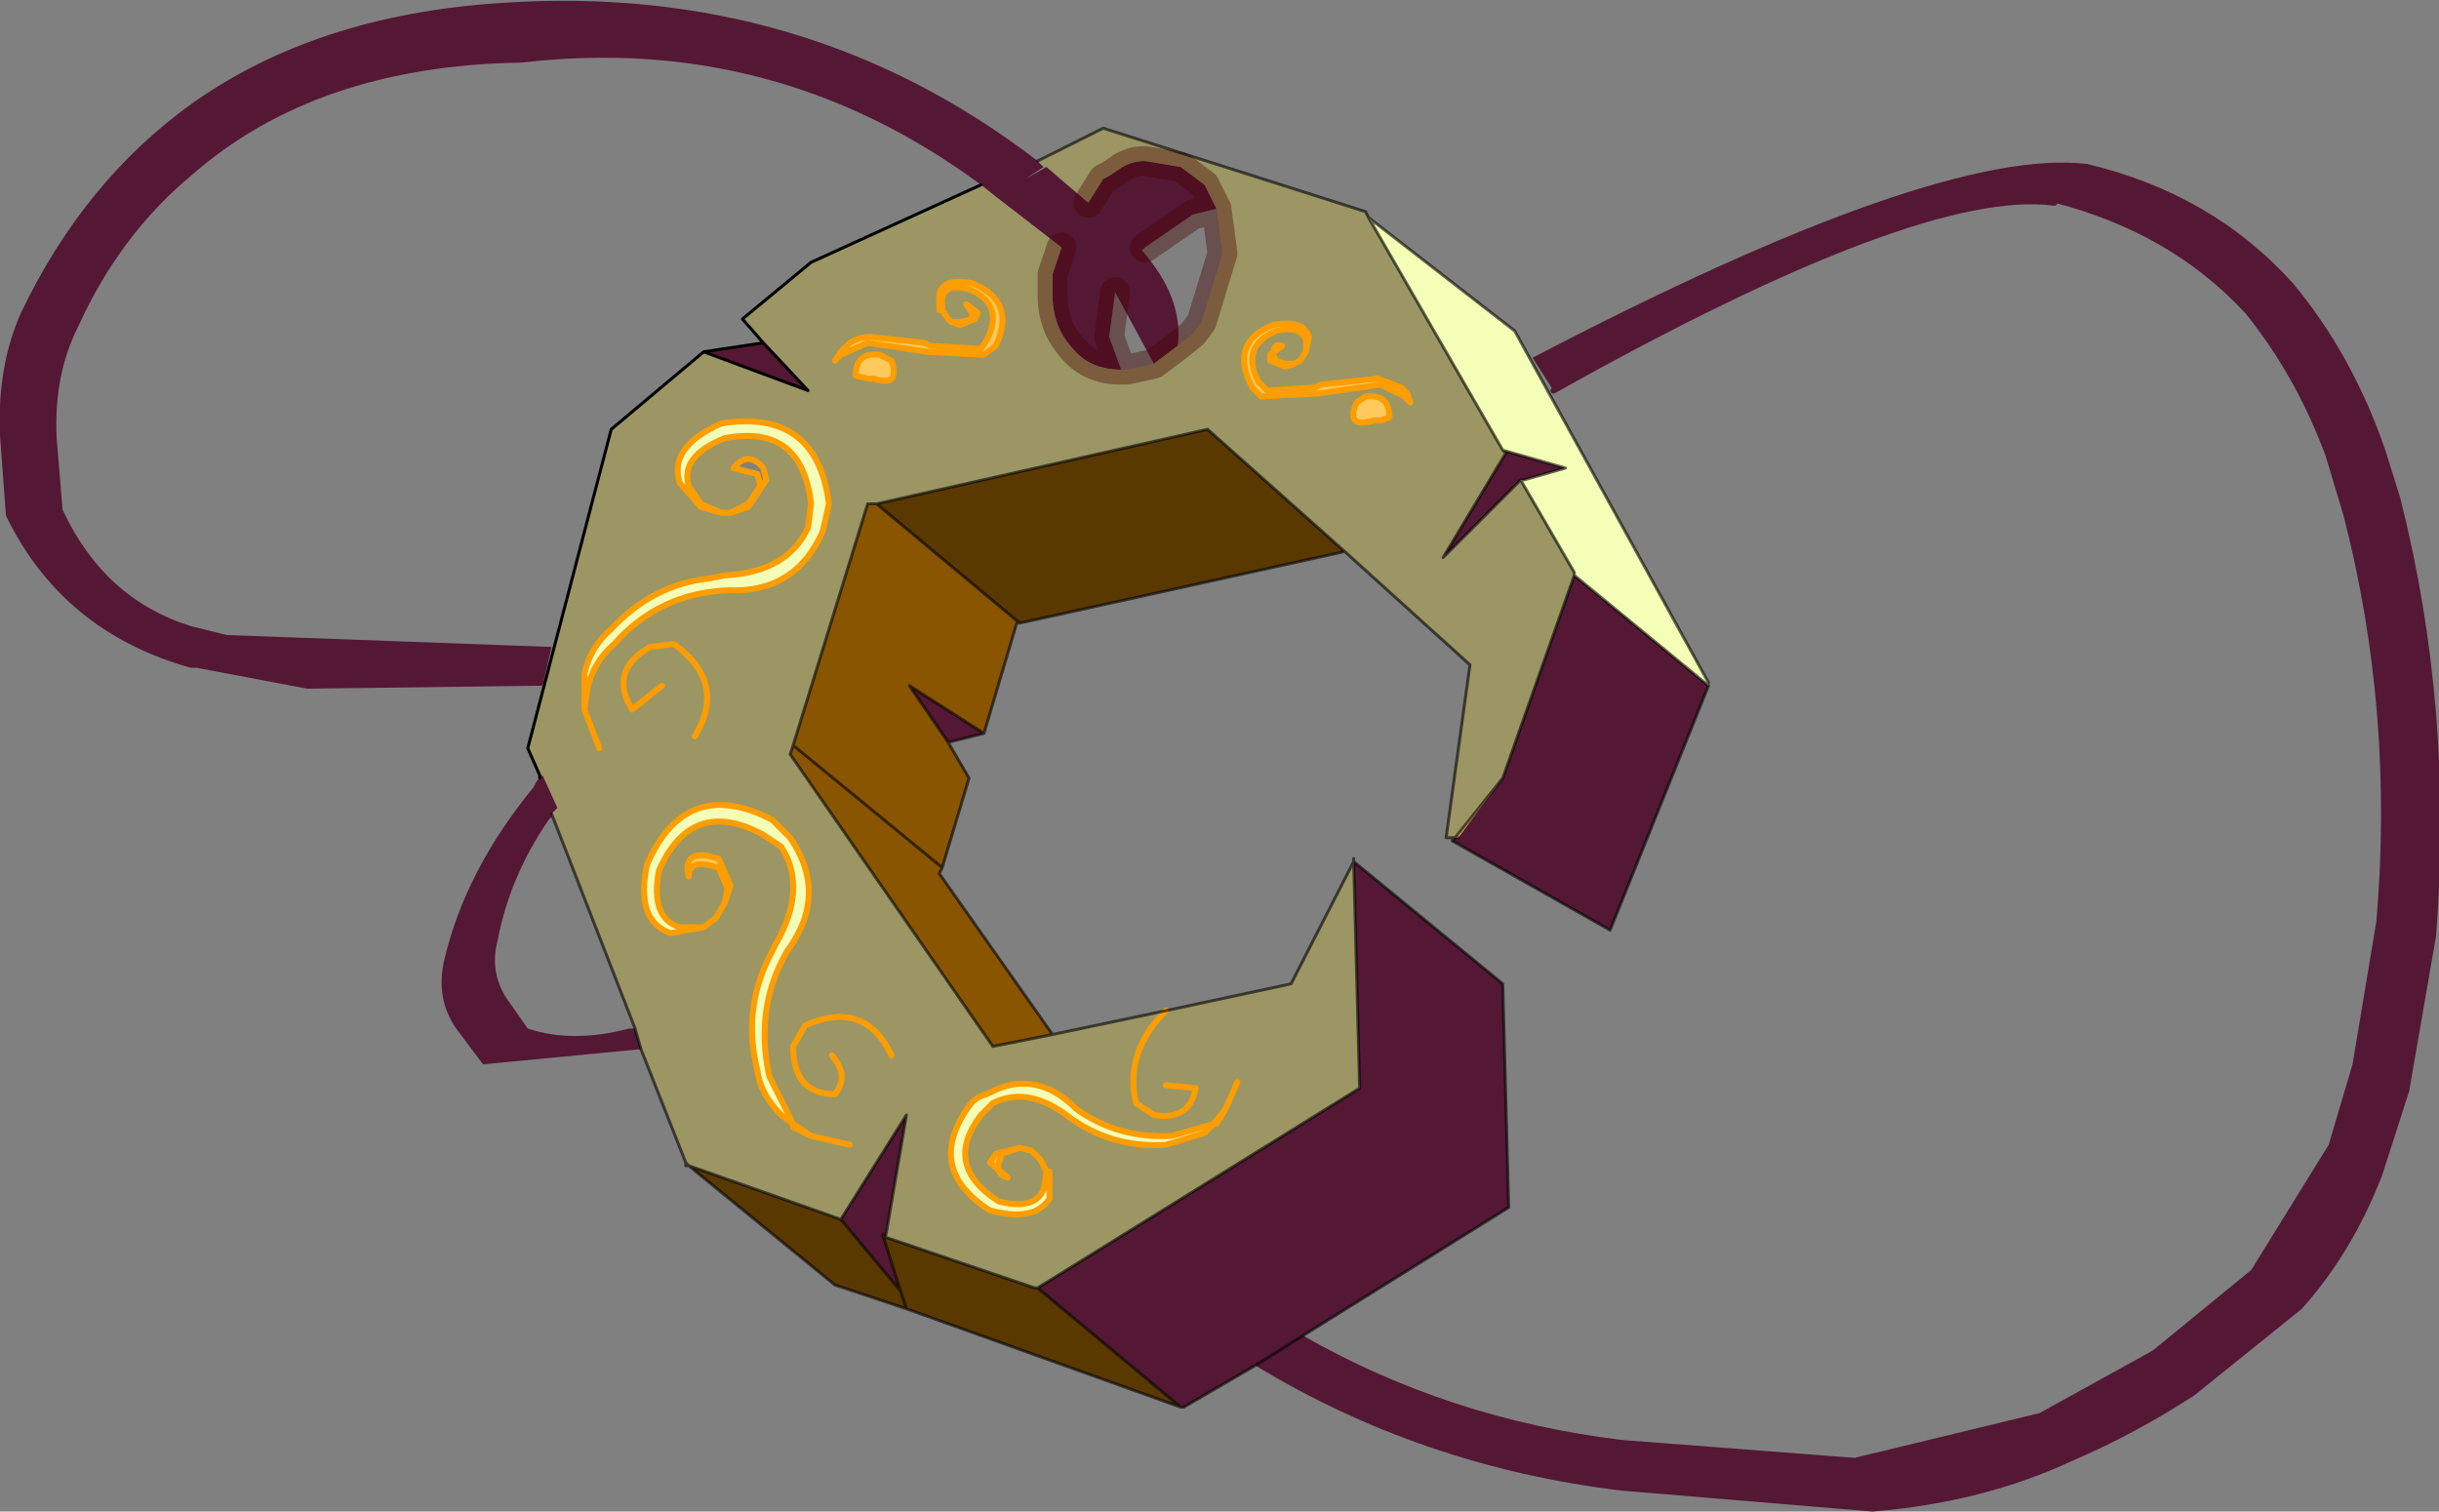 <?xml version="1.0" encoding="UTF-8" standalone="no"?>
<svg xmlns:xlink="http://www.w3.org/1999/xlink" height="25.35px" width="40.9px" xmlns="http://www.w3.org/2000/svg">
  <rect width="100%" height="100%" fill="#808080" stroke="none"/>
  <g transform="matrix(1.0, 0.0, 0.0, 1.0, -1.9, -12.5)">
    <path d="M23.75 34.9 Q26.2 36.3 29.1 36.65 L33.0 36.95 36.1 36.2 38.0 35.15 39.65 33.8 40.95 31.7 41.35 30.35 41.75 27.95 Q42.05 24.45 41.2 21.15 L40.9 20.15 Q40.4 18.8 39.55 17.75 38.3 16.4 36.35 15.9 34.1 15.6 27.95 19.05 L27.6 18.5 Q34.4 14.95 36.9 15.25 39.0 15.75 40.35 17.25 41.35 18.45 41.9 20.05 L42.15 20.85 Q43.05 24.4 42.75 28.2 L42.3 30.8 41.85 32.2 Q41.35 33.5 40.5 34.45 L38.7 35.9 Q37.7 36.55 36.65 37.0 35.15 37.7 33.3 37.85 L29.1 37.5 Q25.75 37.1 22.95 35.4 L23.75 34.9 22.95 35.4 21.75 36.1 21.7 36.1 19.3 34.1 24.7 30.75 24.6 26.95 27.1 29.0 27.2 32.75 23.75 34.9 M20.15 15.9 L20.4 15.5 20.5 15.45 20.65 15.35 Q20.85 15.2 21.1 15.2 L21.7 15.3 22.1 15.6 22.3 16.0 21.9 16.1 21.1 16.65 21.05 16.7 Q21.75 17.5 21.65 18.3 L21.25 18.6 20.6 17.4 20.5 18.15 20.7 18.7 Q20.15 18.7 19.85 18.3 19.55 17.95 19.55 17.45 L19.55 17.1 19.7 16.65 18.6 15.8 18.35 15.6 Q14.9 13.05 10.65 13.55 7.2 13.6 5.1 15.45 3.9 16.45 3.2 18.0 2.8 18.8 2.85 19.85 L2.95 21.05 Q3.65 22.55 5.1 23.0 L5.7 23.15 11.15 23.35 11.0 24.0 7.05 24.05 5.2 23.7 5.1 23.7 Q2.95 23.1 2.0 21.15 L1.9 19.8 Q1.85 18.65 2.25 17.75 3.3 15.55 5.1 14.25 7.2 12.75 10.3 12.55 15.4 12.2 19.3 15.2 L19.4 15.3 19.1 15.5 19.45 15.3 20.15 15.9 M30.55 24.0 L28.9 28.1 26.25 26.6 26.3 26.55 26.35 26.55 27.1 25.55 28.3 22.15 30.55 24.0 M18.4 24.8 L17.8 24.95 17.15 24.0 18.4 24.8 M27.1 20.05 L28.15 20.35 27.45 20.55 27.4 20.55 26.1 21.85 27.15 20.1 27.1 20.05 M13.7 18.4 L14.7 18.25 15.45 19.05 13.7 18.4 M11.0 25.5 L11.25 26.05 11.15 26.15 11.15 26.2 11.1 26.25 Q10.45 27.2 10.25 28.25 10.1 28.8 10.4 29.25 L10.75 29.75 Q11.5 30.0 12.45 29.75 L12.55 29.75 12.65 30.1 12.6 30.1 10.0 30.35 9.55 29.75 Q9.2 29.25 9.35 28.6 9.7 27.1 10.85 25.7 L10.9 25.6 10.95 25.55 11.0 25.5 M16.0 32.95 L17.1 31.2 16.75 33.25 16.7 33.2 17.0 34.15 16.0 32.95" fill="#541834" fill-rule="evenodd" stroke="none"/>
    <path d="M18.95 22.95 L18.4 24.8 17.15 24.0 17.8 24.95 18.15 25.55 17.7 27.05 17.65 27.15 19.55 29.85 18.55 30.05 15.15 25.15 15.2 25.0 16.45 20.95 16.6 20.95 19.0 22.95 18.95 22.95 M17.7 27.05 L15.2 25.0 17.7 27.05" fill="#895501" fill-rule="evenodd" stroke="none"/>
    <path d="M23.7 18.55 L23.8 18.4 23.8 18.2 Q23.7 17.95 23.3 18.05 22.7 18.3 23.0 18.9 L23.15 19.05 23.95 19.0 24.05 18.95 25.0 18.85 25.4 19.0 25.5 19.1 25.55 19.25 25.45 19.15 25.05 18.95 24.0 19.1 23.05 19.15 22.9 19.0 Q22.5 18.25 23.25 17.95 23.75 17.85 23.85 18.15 L23.8 18.4 23.7 18.55 M23.2 18.55 L23.2 18.45 23.4 18.3 Q23.25 18.25 23.25 18.45 L23.3 18.55 23.45 18.6 23.6 18.6 23.45 18.65 23.2 18.55 M24.65 19.25 L24.8 19.15 Q25.2 19.1 25.2 19.5 L25.05 19.55 24.95 19.55 Q24.45 19.7 24.65 19.25 M17.8 17.85 L17.7 17.7 17.65 17.7 17.65 17.45 Q17.7 17.15 18.2 17.25 18.95 17.55 18.6 18.3 L18.4 18.45 17.45 18.4 16.45 18.25 16.0 18.45 15.9 18.55 16.0 18.4 16.1 18.3 Q16.25 18.15 16.5 18.15 L17.4 18.25 17.5 18.3 18.35 18.35 18.45 18.2 Q18.75 17.6 18.15 17.35 17.75 17.25 17.7 17.5 L17.7 17.7 17.8 17.85 M17.85 17.9 L18.0 17.9 18.2 17.85 18.2 17.75 18.1 17.6 18.3 17.75 18.25 17.85 18.0 17.95 17.85 17.9 M16.65 18.45 L16.85 18.55 Q17.0 19.0 16.55 18.85 L16.45 18.85 16.25 18.8 Q16.25 18.4 16.65 18.45 M14.05 27.65 L14.1 27.4 13.95 27.05 13.75 27.0 Q13.45 26.95 13.45 27.2 13.35 26.8 13.75 26.85 L13.95 26.9 14.15 27.35 14.05 27.65 M13.9 27.9 L13.7 28.05 13.9 27.9 M15.2 31.35 L15.5 31.55 15.2 31.4 15.2 31.35 M19.45 32.15 L19.35 31.95 19.45 32.15 19.5 32.15 19.45 32.15 M22.25 31.35 L22.45 31.1 22.3 31.35 22.25 31.35 M19.2 31.8 L19.0 31.75 18.7 31.85 18.65 32.0 Q18.6 32.2 18.8 32.25 L18.5 32.0 18.6 31.85 19.0 31.75 19.2 31.8 M26.35 26.55 L26.3 26.55 27.1 25.55 26.35 26.55" fill="#ffc95b" fill-rule="evenodd" stroke="none"/>
    <path d="M24.85 16.15 L27.3 18.05 30.55 23.95 30.55 24.0 28.3 22.15 28.3 22.1 27.4 20.55 27.45 20.55 28.15 20.35 27.1 20.05 24.85 16.15 M27.45 20.55 L27.4 20.55 27.45 20.55 M11.7 24.1 L11.7 23.8 Q11.8 23.35 12.15 23.05 12.85 22.3 13.8 22.2 L14.05 22.15 Q15.1 22.1 15.45 21.35 L15.5 20.95 Q15.35 19.6 14.05 19.85 13.3 20.15 13.45 20.65 L13.65 20.95 13.65 21.0 13.3 20.6 Q13.1 20.0 14.0 19.6 15.6 19.35 15.8 20.95 L15.7 21.4 Q15.25 22.45 14.1 22.4 12.95 22.45 12.2 23.3 11.85 23.6 11.75 24.05 L11.7 24.1 M13.7 28.05 L13.15 28.15 Q12.55 27.95 12.75 27.0 13.4 25.5 14.85 26.25 L15.15 26.55 Q15.8 27.5 15.1 28.45 14.55 29.4 14.8 30.55 L15.2 31.35 15.0 31.2 Q14.65 30.85 14.6 30.45 14.35 29.45 14.8 28.55 L14.9 28.35 Q15.45 27.4 15.0 26.7 L14.7 26.5 Q13.5 25.85 12.95 27.1 12.8 27.9 13.3 28.05 L13.7 28.05 M19.45 32.15 L19.5 32.15 19.5 32.6 Q19.25 33.0 18.5 32.8 17.4 32.1 18.15 31.05 18.25 30.9 18.45 30.85 19.25 30.4 19.95 31.1 20.65 31.6 21.55 31.55 L22.25 31.35 22.1 31.5 21.45 31.7 Q20.65 31.75 20.0 31.35 L19.85 31.25 Q19.15 30.7 18.55 31.0 L18.35 31.2 Q17.7 32.05 18.65 32.65 19.25 32.8 19.4 32.45 L19.45 32.15" fill="#f5feb6" fill-rule="evenodd" stroke="none"/>
    <path d="M24.45 21.75 L19.0 22.95 16.6 20.95 22.15 19.7 24.45 21.75 M13.45 32.05 L16.0 32.95 17.0 34.15 16.7 33.2 16.75 33.25 19.25 34.1 19.3 34.1 21.7 36.1 17.1 34.45 15.9 34.05 13.45 32.05 M17.1 34.45 L17.0 34.15 17.1 34.45" fill="#5a3901" fill-rule="evenodd" stroke="none"/>
    <path d="M22.3 16.0 L22.1 15.6 21.7 15.3 21.1 15.2 Q20.85 15.2 20.65 15.35 L20.5 15.45 20.4 15.5 20.15 15.9 19.45 15.3 19.4 15.3 19.3 15.2 20.4 14.65 24.8 16.05 24.85 16.15 27.1 20.05 27.15 20.1 26.1 21.85 27.4 20.55 28.3 22.1 28.3 22.15 27.1 25.55 26.3 26.55 26.15 26.55 26.55 23.65 24.45 21.75 22.15 19.7 16.6 20.95 16.45 20.95 15.2 25.0 15.15 25.15 18.55 30.05 19.55 29.85 21.45 29.45 23.55 29.0 24.6 26.95 24.7 30.75 19.3 34.1 19.25 34.1 16.75 33.25 17.1 31.2 16.0 32.95 13.45 32.05 13.4 32.0 12.65 30.1 12.55 29.75 11.15 26.15 11.25 26.05 11.0 25.5 10.95 25.5 10.75 25.05 12.15 19.7 13.7 18.4 15.45 19.05 14.7 18.25 14.35 17.85 15.5 16.9 18.35 15.6 18.6 15.8 19.7 16.65 19.55 17.1 19.55 17.45 Q19.55 17.95 19.85 18.3 20.15 18.7 20.7 18.7 L20.8 18.7 21.25 18.6 21.65 18.3 21.9 18.1 22.05 17.9 22.4 16.75 22.3 16.0 M23.2 18.55 L23.45 18.65 23.6 18.6 23.45 18.6 23.3 18.55 23.25 18.45 Q23.25 18.25 23.4 18.3 L23.2 18.45 23.2 18.55 M23.7 18.55 L23.8 18.4 23.85 18.15 Q23.75 17.85 23.25 17.95 22.5 18.25 22.9 19.0 L23.05 19.15 24.0 19.1 25.05 18.95 25.45 19.15 25.55 19.25 25.5 19.1 25.4 19.0 25.0 18.85 24.05 18.95 23.95 19.0 23.15 19.05 23.0 18.9 Q22.7 18.3 23.3 18.05 23.7 17.95 23.8 18.2 L23.8 18.4 23.7 18.55 23.6 18.6 23.7 18.55 M24.65 19.25 Q24.45 19.7 24.95 19.55 L25.05 19.55 25.2 19.5 Q25.2 19.1 24.8 19.15 L24.65 19.25 M17.8 17.85 L17.7 17.7 17.7 17.5 Q17.75 17.25 18.15 17.35 18.75 17.6 18.45 18.2 L18.35 18.35 17.5 18.3 17.4 18.25 16.5 18.15 Q16.25 18.15 16.1 18.3 L16.0 18.4 15.9 18.55 16.0 18.45 16.45 18.25 17.45 18.4 18.4 18.45 18.6 18.3 Q18.95 17.55 18.2 17.25 17.7 17.15 17.65 17.45 L17.65 17.7 17.7 17.7 17.8 17.85 17.85 17.9 18.0 17.95 18.25 17.85 18.3 17.75 18.1 17.6 18.2 17.75 18.2 17.85 18.0 17.9 17.85 17.9 17.8 17.85 M16.65 18.45 Q16.25 18.4 16.25 18.8 L16.45 18.85 16.55 18.85 Q17.0 19.0 16.85 18.55 L16.65 18.45 M13.65 20.95 L13.45 20.65 Q13.3 20.15 14.05 19.85 15.35 19.6 15.5 20.95 L15.45 21.35 Q15.1 22.1 14.05 22.15 L13.8 22.2 Q12.85 22.3 12.15 23.05 11.8 23.35 11.7 23.8 L11.7 24.1 11.7 24.4 11.75 24.05 Q11.85 23.6 12.2 23.3 12.95 22.45 14.1 22.4 15.25 22.45 15.7 21.4 L15.8 20.95 Q15.6 19.35 14.0 19.6 13.1 20.0 13.3 20.6 L13.65 21.0 14.0 21.1 13.65 20.95 M14.15 21.1 L14.0 21.1 14.15 21.1 14.45 21.0 14.75 20.55 14.7 20.35 Q14.45 20.05 14.2 20.35 L14.6 20.45 14.65 20.65 14.45 20.95 14.15 21.1 M11.95 25.05 L11.7 24.4 11.95 25.05 M13.0 24.0 L12.5 24.4 Q12.1 23.75 12.8 23.35 L13.2 23.3 Q14.1 23.95 13.55 24.85 14.1 23.95 13.2 23.3 L12.8 23.35 Q12.1 23.75 12.5 24.4 L13.0 24.0 M15.85 30.2 Q16.15 30.55 15.9 30.85 15.2 30.85 15.2 30.05 L15.4 29.7 Q16.4 29.25 16.85 30.2 16.4 29.25 15.4 29.7 L15.2 30.05 Q15.2 30.85 15.9 30.85 16.15 30.55 15.85 30.2 M14.05 27.65 L14.15 27.35 13.95 26.9 13.75 26.85 Q13.35 26.8 13.45 27.2 13.45 26.95 13.75 27.0 L13.95 27.05 14.1 27.4 14.05 27.65 13.9 27.9 14.05 27.65 M13.7 28.05 L13.9 27.9 13.7 28.05 13.3 28.05 Q12.8 27.9 12.95 27.1 13.5 25.85 14.7 26.5 L15.0 26.7 Q15.45 27.4 14.9 28.35 L14.8 28.55 Q14.35 29.45 14.6 30.45 14.65 30.85 15.0 31.2 L15.2 31.35 14.8 30.55 Q14.55 29.4 15.1 28.45 15.8 27.5 15.15 26.55 L14.85 26.25 Q13.4 25.5 12.75 27.0 12.55 27.95 13.15 28.15 L13.7 28.05 M15.5 31.55 L15.2 31.35 15.2 31.4 15.5 31.55 16.15 31.7 15.5 31.55 M19.5 32.15 L19.45 32.15 19.35 31.95 19.45 32.15 19.4 32.45 Q19.25 32.8 18.65 32.65 17.7 32.05 18.35 31.2 L18.55 31.0 Q19.15 30.7 19.85 31.25 L20.0 31.35 Q20.65 31.75 21.45 31.7 L22.1 31.5 22.25 31.35 21.55 31.55 Q20.65 31.6 19.95 31.1 19.25 30.4 18.45 30.85 18.25 30.9 18.15 31.05 17.4 32.1 18.5 32.8 19.25 33.0 19.5 32.6 L19.5 32.15 M22.45 31.1 L22.25 31.35 22.3 31.35 22.45 31.1 22.65 30.65 22.45 31.1 M19.2 31.8 L19.35 31.95 19.2 31.8 19.0 31.75 18.6 31.85 18.5 32.0 18.8 32.25 Q18.6 32.2 18.65 32.0 L18.7 31.85 19.0 31.75 19.2 31.8 M21.45 30.7 L21.95 30.75 Q21.85 31.3 21.25 31.2 L20.95 31.0 Q20.75 30.15 21.45 29.45 20.75 30.15 20.95 31.0 L21.25 31.2 Q21.85 31.3 21.95 30.75 L21.45 30.7" fill="#9b9664" fill-rule="evenodd" stroke="none"/>
    <path d="M22.3 16.0 L22.1 15.6 21.7 15.3 21.1 15.2 Q20.85 15.2 20.65 15.35 L20.5 15.45 20.4 15.5 20.15 15.9 M19.7 16.65 L19.55 17.1 19.55 17.45 Q19.55 17.95 19.85 18.3 20.15 18.7 20.7 18.7 L20.5 18.15 20.6 17.4 M21.25 18.6 L21.65 18.3 21.9 18.1 22.05 17.9 22.4 16.75 22.3 16.0 21.9 16.1 21.1 16.65 M21.25 18.6 L20.8 18.7 20.7 18.7" fill="none" stroke="#470000" stroke-linecap="round" stroke-linejoin="round" stroke-opacity="0.38" stroke-width="0.5"/>
    <path d="M27.95 19.05 Q34.1 15.6 36.35 15.9" fill="none" stroke="#541834" stroke-linecap="round" stroke-linejoin="round" stroke-width="0.1"/>
    <path d="M23.2 18.55 L23.45 18.65 23.6 18.6 23.45 18.6 23.3 18.55 23.25 18.45 Q23.25 18.25 23.4 18.3 L23.2 18.45 23.2 18.55 M23.7 18.55 L23.8 18.4 23.85 18.15 Q23.75 17.85 23.25 17.95 22.5 18.25 22.9 19.0 L23.05 19.15 24.0 19.1 25.05 18.95 25.45 19.15 25.55 19.25 25.5 19.1 25.4 19.0 25.0 18.85 24.05 18.95 23.95 19.0 23.15 19.05 23.0 18.9 Q22.7 18.3 23.3 18.05 23.7 17.95 23.8 18.2 L23.8 18.4 23.7 18.55 23.6 18.6 M24.65 19.25 L24.8 19.15 Q25.2 19.1 25.2 19.5 L25.05 19.55 24.95 19.55 Q24.45 19.7 24.65 19.25 M17.8 17.85 L17.7 17.7 17.65 17.7 17.65 17.45 Q17.7 17.15 18.2 17.25 18.95 17.55 18.6 18.3 L18.4 18.45 17.45 18.4 16.45 18.25 16.0 18.45 15.9 18.55 16.0 18.4 16.1 18.3 Q16.25 18.15 16.5 18.15 L17.4 18.25 17.5 18.3 18.35 18.35 18.45 18.2 Q18.75 17.6 18.15 17.35 17.75 17.25 17.7 17.5 L17.7 17.7 17.8 17.85 17.85 17.9 18.0 17.9 18.2 17.85 18.2 17.75 18.1 17.6 18.3 17.75 18.25 17.85 18.0 17.95 17.85 17.9 M16.65 18.45 Q16.25 18.4 16.25 18.8 L16.45 18.85 16.55 18.85 Q17.0 19.0 16.85 18.55 L16.65 18.45 M13.65 20.95 L13.45 20.65 Q13.3 20.15 14.05 19.85 15.35 19.6 15.5 20.95 L15.45 21.35 Q15.1 22.1 14.05 22.15 L13.8 22.2 Q12.85 22.3 12.15 23.05 11.8 23.35 11.7 23.8 L11.7 24.1 11.7 24.4 11.95 25.05 M11.75 24.05 Q11.85 23.6 12.2 23.3 12.95 22.45 14.1 22.4 15.25 22.45 15.7 21.4 L15.8 20.95 Q15.6 19.35 14.0 19.6 13.1 20.0 13.3 20.6 L13.65 21.0 14.0 21.1 14.15 21.1 14.45 20.95 14.65 20.65 14.6 20.45 14.2 20.35 Q14.45 20.05 14.7 20.35 L14.75 20.55 14.45 21.0 14.15 21.1 M13.65 20.95 L14.0 21.1 M11.75 24.05 L11.7 24.4 M13.55 24.85 Q14.1 23.95 13.2 23.3 L12.8 23.35 Q12.1 23.75 12.5 24.4 L13.0 24.0 M16.85 30.2 Q16.4 29.25 15.4 29.7 L15.2 30.05 Q15.2 30.85 15.9 30.85 16.15 30.55 15.85 30.2 M14.05 27.65 L14.1 27.4 13.95 27.05 13.75 27.0 Q13.45 26.95 13.45 27.2 13.35 26.8 13.75 26.85 L13.95 26.9 14.15 27.35 14.05 27.65 13.9 27.9 13.7 28.05 13.15 28.15 Q12.55 27.95 12.75 27.0 13.4 25.5 14.85 26.25 L15.15 26.55 Q15.8 27.5 15.1 28.45 14.55 29.4 14.8 30.55 L15.2 31.35 15.5 31.55 16.15 31.7 M15.2 31.35 L15.0 31.2 Q14.65 30.85 14.6 30.45 14.35 29.45 14.8 28.55 L14.9 28.35 Q15.45 27.4 15.0 26.7 L14.7 26.5 Q13.5 25.85 12.95 27.1 12.8 27.9 13.3 28.05 L13.7 28.05 13.9 27.9 M19.5 32.15 L19.45 32.15 19.35 31.95 19.45 32.15 19.4 32.45 Q19.25 32.8 18.65 32.65 17.7 32.05 18.35 31.2 L18.55 31.0 Q19.15 30.7 19.85 31.25 L20.0 31.35 Q20.65 31.75 21.45 31.7 L22.1 31.5 22.25 31.35 22.45 31.1 22.65 30.65 M19.5 32.15 L19.5 32.6 Q19.25 33.0 18.5 32.8 17.4 32.1 18.15 31.05 18.25 30.9 18.45 30.85 19.25 30.4 19.95 31.1 20.65 31.6 21.55 31.55 L22.25 31.35 22.3 31.35 22.45 31.1 M19.35 31.95 L19.2 31.8 19.0 31.75 18.7 31.85 18.65 32.0 Q18.6 32.2 18.8 32.25 L18.5 32.0 18.6 31.85 19.0 31.75 19.2 31.8 M15.5 31.55 L15.2 31.4 15.2 31.35 M21.45 29.45 Q20.75 30.15 20.95 31.0 L21.25 31.2 Q21.85 31.3 21.95 30.75 L21.45 30.7" fill="none" stroke="#fc9d01" stroke-linecap="round" stroke-linejoin="round" stroke-width="0.1"/>
    <path d="M14.7 18.25 L14.35 17.85 15.5 16.9 18.35 15.6 M13.7 18.4 L14.7 18.25 15.45 19.05 13.7 18.4 12.15 19.7 10.75 25.05 10.95 25.5 10.95 25.55" fill="none" stroke="#000000" stroke-linecap="round" stroke-linejoin="round" stroke-width="0.05"/>
    <path d="M23.75 34.9 L22.95 35.4 21.75 36.1 21.7 36.1 19.3 34.1 24.7 30.75 24.6 26.95 24.6 26.9 24.6 26.95 27.1 29.0 27.2 32.75 23.75 34.9 M19.3 15.2 L20.4 14.65 24.8 16.05 24.85 16.15 27.3 18.05 30.55 23.95 M30.55 24.0 L28.9 28.1 26.25 26.6 26.3 26.55 26.15 26.55 26.55 23.65 24.45 21.75 19.0 22.95 18.95 22.95 18.4 24.8 17.8 24.95 18.15 25.55 17.7 27.05 17.65 27.15 19.55 29.85 21.45 29.45 23.55 29.0 24.6 26.95 M24.45 21.75 L22.15 19.7 16.6 20.95 19.0 22.95 M27.4 20.55 L27.45 20.55 28.15 20.35 27.1 20.05 27.15 20.1 26.1 21.85 27.4 20.55 27.45 20.55 M27.4 20.55 L28.3 22.1 28.3 22.15 30.55 24.0 M24.85 16.15 L27.1 20.05 M11.15 26.15 L12.55 29.75 12.65 30.1 13.4 32.0 13.45 32.05 16.0 32.95 17.1 31.2 16.75 33.25 19.25 34.1 19.3 34.1 M16.6 20.95 L16.45 20.95 15.2 25.0 17.7 27.05 M15.2 25.0 L15.15 25.15 18.55 30.05 19.55 29.85 M13.45 32.05 L13.4 32.05 13.4 32.0 M17.0 34.15 L16.0 32.95 M16.75 33.25 L16.7 33.2 17.0 34.15 17.1 34.45 21.7 36.1 M17.1 34.45 L15.9 34.05 13.45 32.05 M26.3 26.55 L26.35 26.55 M27.1 25.55 L26.3 26.55 M17.8 24.95 L17.15 24.0 18.4 24.8 M28.3 22.15 L27.1 25.55" fill="none" stroke="#000000" stroke-linecap="round" stroke-linejoin="round" stroke-opacity="0.6" stroke-width="0.05"/>
  </g>
</svg>
